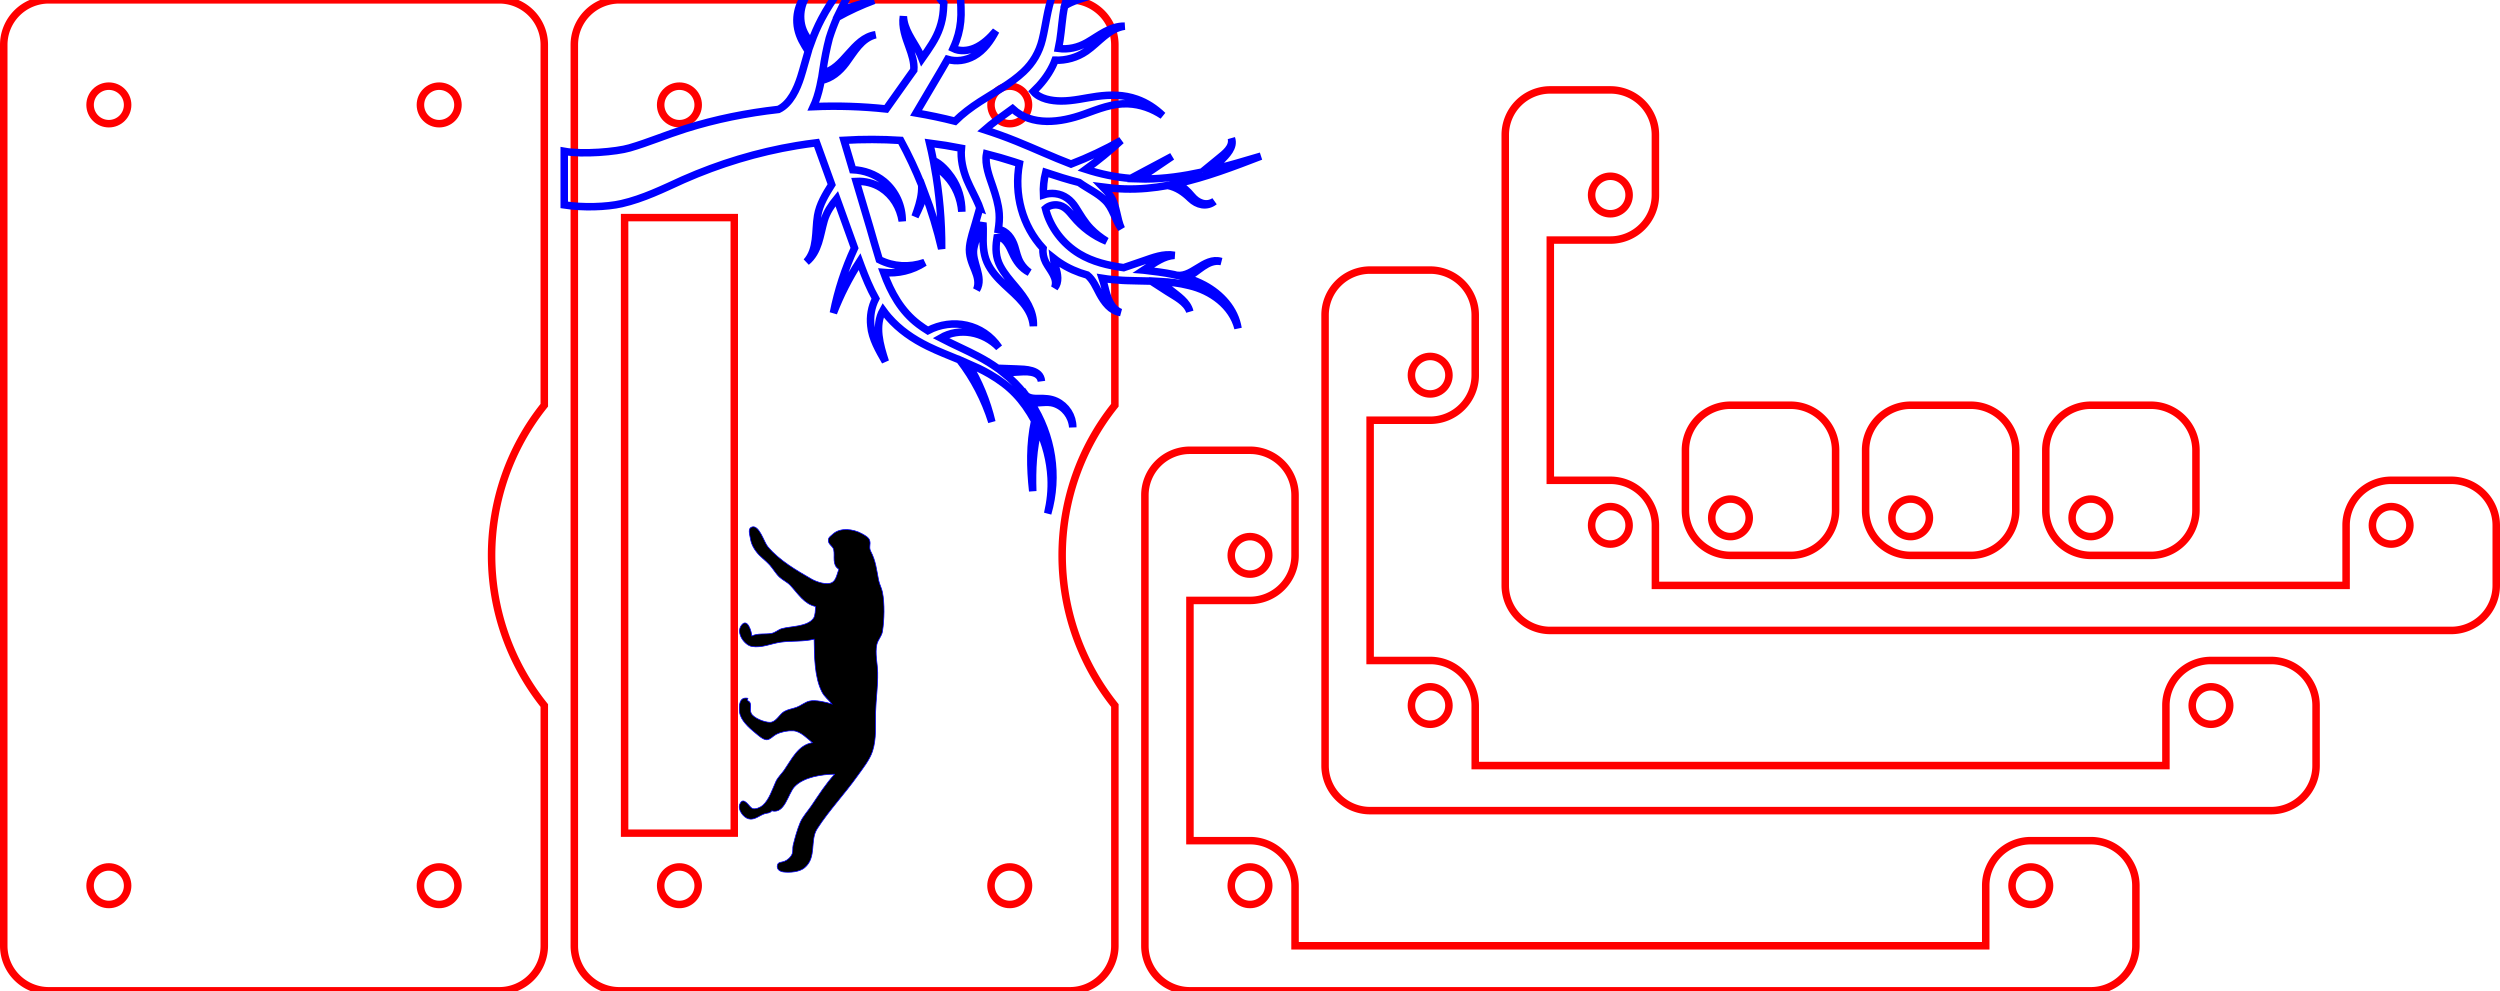 <?xml version="1.0" encoding="UTF-8" standalone="no"?>
<svg
   xmlns:dc="http://purl.org/dc/elements/1.1/"
   xmlns:cc="http://creativecommons.org/ns#"
   xmlns:rdf="http://www.w3.org/1999/02/22-rdf-syntax-ns#"
   xmlns:svg="http://www.w3.org/2000/svg"
   xmlns="http://www.w3.org/2000/svg"
   xmlns:sodipodi="http://sodipodi.sourceforge.net/DTD/sodipodi-0.dtd"
   xmlns:inkscape="http://www.inkscape.org/namespaces/inkscape"
   height="66mm"
   version="1.1"
   viewBox="0 0 166.5 66"
   width="166.5mm"
   id="svg78"
   sodipodi:docname="iot96_carbon-art.svg"
   inkscape:version="0.92.1 r">
  <sodipodi:namedview
     pagecolor="#ffffff"
     bordercolor="#666666"
     borderopacity="1"
     objecttolerance="10"
     gridtolerance="10"
     guidetolerance="10"
     inkscape:pageopacity="0"
     inkscape:pageshadow="2"
     inkscape:window-width="3200"
     inkscape:window-height="1671"
     id="namedview80"
     showgrid="false"
     inkscape:zoom="14.128936"
     inkscape:cx="185.70375"
     inkscape:cy="190.31635"
     inkscape:window-x="0"
     inkscape:window-y="55"
     inkscape:window-maximized="1"
     inkscape:current-layer="svg78"
     fit-margin-top="0"
     fit-margin-left="0"
     fit-margin-right="0"
     fit-margin-bottom="0" />
  <defs
     id="defs2" />
  <g
     id="g14"
     transform="rotate(-90,33.119,32.869)">
    <path
       style="fill:none;stroke:#ff0000;stroke-width:0.5"
       inkscape:connector-curvature="0"
       d="M 0,3 A 3,3 0 0 1 3,0 h 60 a 3,3 90 0 1 3,3 v 30 a 3,3 -180 0 1 -3,3 H 39 A 16,16 -90 0 0 19,36 H 3 A 3,3 -90 0 1 0,33 Z"
       id="path4" />
    <circle
       style="fill:none;stroke:#ff0000;stroke-width:0.5"
       cx="7"
       cy="7"
       r="1.25"
       id="circle6" />
    <circle
       style="fill:none;stroke:#ff0000;stroke-width:0.5"
       cx="7"
       cy="29"
       r="1.25"
       id="circle8" />
    <circle
       style="fill:none;stroke:#ff0000;stroke-width:0.5"
       cx="59"
       cy="7"
       r="1.25"
       id="circle10" />
    <circle
       style="fill:none;stroke:#ff0000;stroke-width:0.5"
       cx="59"
       cy="29"
       r="1.25"
       id="circle12" />
  </g>
  <path
     id="path16"
     d="m 41.25,65.988 a 3,3 0 0 1 -3,-3 l 0,-60 a 3,3 0 0 1 3,-3 h 30 a 3,3 0 0 1 3,3 v 24 a 16,16 0 0 0 0,20 v 16 a 3,3 0 0 1 -3,3 z"
     inkscape:connector-curvature="0"
     style="fill:none;stroke:#ff0000;stroke-width:0.5" />
  <circle
     id="circle18"
     r="1.25"
     cy="45.25"
     cx="-58.988"
     style="fill:none;stroke:#ff0000;stroke-width:0.5"
     transform="rotate(-90)" />
  <circle
     id="circle20"
     r="1.25"
     cy="67.25"
     cx="-58.988"
     style="fill:none;stroke:#ff0000;stroke-width:0.5"
     transform="rotate(-90)" />
  <circle
     id="circle22"
     r="1.25"
     cy="45.25"
     cx="-6.988"
     style="fill:none;stroke:#ff0000;stroke-width:0.5"
     transform="rotate(-90)" />
  <circle
     id="circle24"
     r="1.25"
     cy="67.25"
     cx="-6.988"
     style="fill:none;stroke:#ff0000;stroke-width:0.5"
     transform="rotate(-90)" />
  <rect
     id="rect26"
     y="41.599"
     x="-55.489"
     width="40.997"
     ry="0"
     rx="0"
     height="7.303"
     style="fill:none;stroke:#ff0000;stroke-width:0.497"
     transform="rotate(-90)" />
  <g
     transform="rotate(-180,71.125,32.994)"
     id="g38">
    <path
       style="fill:none;stroke:#ff0000;stroke-width:0.5"
       inkscape:connector-curvature="0"
       d="M 0,3 A 3,3 0 0 1 3,0 h 60 a 3,3 90 0 1 3,3 v 30 a 3,3 -180 0 1 -3,3 h -4 a 3,3 -90 0 1 -3,-3 v -4 a 3,3 0 0 1 3,-3 h 4 V 10 H 59 A 3,3 -90 0 1 56,7 V 3 H 10 V 7 A 3,3 -180 0 1 7,10 H 3 A 3,3 -90 0 1 0,7 Z"
       id="path30" />
    <circle
       style="fill:none;stroke:#ff0000;stroke-width:0.5"
       cx="7"
       cy="7"
       r="1.25"
       id="circle32" />
    <circle
       style="fill:none;stroke:#ff0000;stroke-width:0.5"
       cx="59"
       cy="7"
       r="1.25"
       id="circle34" />
    <circle
       style="fill:none;stroke:#ff0000;stroke-width:0.5"
       cx="59"
       cy="29"
       r="1.25"
       id="circle36" />
  </g>
  <g
     transform="rotate(-180,77.125,26.994)"
     id="g48">
    <path
       style="fill:none;stroke:#ff0000;stroke-width:0.5"
       inkscape:connector-curvature="0"
       d="M 0,3 A 3,3 0 0 1 3,0 h 60 a 3,3 90 0 1 3,3 v 30 a 3,3 -180 0 1 -3,3 h -4 a 3,3 -90 0 1 -3,-3 v -4 a 3,3 0 0 1 3,-3 h 4 V 10 H 59 A 3,3 -90 0 1 56,7 V 3 H 10 V 7 A 3,3 -180 0 1 7,10 H 3 A 3,3 -90 0 1 0,7 Z"
       id="path40" />
    <circle
       style="fill:none;stroke:#ff0000;stroke-width:0.5"
       cx="7"
       cy="7"
       r="1.25"
       id="circle42" />
    <circle
       style="fill:none;stroke:#ff0000;stroke-width:0.5"
       cx="59"
       cy="7"
       r="1.25"
       id="circle44" />
    <circle
       style="fill:none;stroke:#ff0000;stroke-width:0.5"
       cx="59"
       cy="29"
       r="1.25"
       id="circle46" />
  </g>
  <g
     transform="rotate(-180,83.125,20.994)"
     id="g58">
    <path
       style="fill:none;stroke:#ff0000;stroke-width:0.5"
       inkscape:connector-curvature="0"
       d="M 0,3 A 3,3 0 0 1 3,0 h 60 a 3,3 90 0 1 3,3 v 30 a 3,3 -180 0 1 -3,3 h -4 a 3,3 -90 0 1 -3,-3 v -4 a 3,3 0 0 1 3,-3 h 4 V 10 H 59 A 3,3 -90 0 1 56,7 V 3 H 10 V 7 A 3,3 -180 0 1 7,10 H 3 A 3,3 -90 0 1 0,7 Z"
       id="path50" />
    <circle
       style="fill:none;stroke:#ff0000;stroke-width:0.5"
       cx="7"
       cy="7"
       r="1.25"
       id="circle52" />
    <circle
       style="fill:none;stroke:#ff0000;stroke-width:0.5"
       cx="59"
       cy="7"
       r="1.25"
       id="circle54" />
    <circle
       style="fill:none;stroke:#ff0000;stroke-width:0.5"
       cx="59"
       cy="29"
       r="1.25"
       id="circle56" />
  </g>
  <g
     transform="rotate(-180,61.125,18.494)"
     id="g64">
    <path
       style="fill:none;stroke:#ff0000;stroke-width:0.5"
       inkscape:connector-curvature="0"
       d="M 3,10 A 3,3 -90 0 1 0,7 V 3 A 3,3 0 0 1 3,0 h 4 a 3,3 90 0 1 3,3 v 4 a 3,3 -180 0 1 -3,3 z"
       id="path60" />
    <circle
       style="fill:none;stroke:#ff0000;stroke-width:0.5"
       cx="7"
       cy="2.5"
       r="1.25"
       id="circle62" />
  </g>
  <g
     transform="rotate(-180,67.125,18.494)"
     id="g70">
    <path
       style="fill:none;stroke:#ff0000;stroke-width:0.5"
       inkscape:connector-curvature="0"
       d="M 3,10 A 3,3 -90 0 1 0,7 V 3 A 3,3 0 0 1 3,0 h 4 a 3,3 90 0 1 3,3 v 4 a 3,3 -180 0 1 -3,3 z"
       id="path66" />
    <circle
       style="fill:none;stroke:#ff0000;stroke-width:0.5"
       cx="7"
       cy="2.5"
       r="1.25"
       id="circle68" />
  </g>
  <g
     transform="rotate(-180,73.125,18.494)"
     id="g76">
    <path
       style="fill:none;stroke:#ff0000;stroke-width:0.5"
       inkscape:connector-curvature="0"
       d="M 3,10 A 3,3 -90 0 1 0,7 V 3 A 3,3 0 0 1 3,0 h 4 a 3,3 90 0 1 3,3 v 4 a 3,3 -180 0 1 -3,3 z"
       id="path72" />
    <circle
       style="fill:none;stroke:#ff0000;stroke-width:0.5"
       cx="7"
       cy="2.5"
       r="1.25"
       id="circle74" />
  </g>
  <path
     inkscape:connector-curvature="0"
     id="path39"
     style="fill:#000000;fill-opacity:1;stroke:#0000ff;stroke-width:0.048;stroke-opacity:1"
     d="m 55.593,51.559 c -0.845,0.016 -2.049,0.177 -2.674,0.832 -0.443,0.464 -0.644,1.844 -1.523,1.61 -0.114,0.168 -0.297,0.139 -0.478,0.197 -0.344,0.111 -0.661,0.434 -1.052,0.34 -0.351,-0.084 -0.751,-0.611 -0.598,-0.975 0.246,-0.586 0.627,0.179 0.827,0.275 0.2,0.096 0.556,-0.069 0.706,-0.202 0.421,-0.374 0.64,-1.073 0.865,-1.57 0.137,-0.303 0.379,-0.513 0.566,-0.782 0.492,-0.708 0.923,-1.672 1.877,-1.819 -0.341,-0.286 -0.805,-0.766 -1.269,-0.792 -0.388,-0.021 -0.808,0.064 -1.153,0.239 -0.194,0.099 -0.399,0.354 -0.621,0.358 -0.251,0.004 -0.591,-0.321 -0.78,-0.473 -0.398,-0.321 -0.967,-0.83 -1.029,-1.364 -0.052,-0.446 -0.022,-1.049 0.552,-0.927 l -0.045,0.146 c 0.406,0.147 0.11,0.558 0.27,0.863 0.169,0.321 0.899,0.597 1.25,0.591 0.408,-0.007 0.628,-0.544 0.953,-0.726 0.25,-0.14 0.548,-0.177 0.815,-0.275 0.294,-0.109 0.558,-0.342 0.86,-0.414 0.405,-0.097 1.103,0.077 1.498,0.194 -0.231,-0.288 -0.497,-0.463 -0.672,-0.807 -0.508,-0.996 -0.497,-2.418 -0.518,-3.51 -0.698,0.18 -1.497,0.101 -2.214,0.2 -0.632,0.088 -1.277,0.399 -1.923,0.289 -0.508,-0.086 -1.078,-0.899 -0.714,-1.4 0.407,-0.559 0.69,0.416 0.701,0.699 0.389,-0.196 0.878,-0.099 1.299,-0.17 0.264,-0.045 0.46,-0.256 0.717,-0.325 0.599,-0.162 1.672,-0.118 2.084,-0.673 0.144,-0.194 0.115,-0.56 0.154,-0.793 -0.774,-0.168 -1.18,-0.865 -1.688,-1.41 -0.204,-0.218 -0.486,-0.338 -0.707,-0.536 -0.263,-0.236 -0.435,-0.565 -0.671,-0.827 -0.274,-0.305 -0.625,-0.532 -0.878,-0.865 -0.31,-0.409 -0.372,-0.664 -0.456,-1.149 -0.033,-0.186 -0.072,-0.441 0.158,-0.512 0.483,-0.148 0.798,1.006 1.05,1.309 0.766,0.922 1.893,1.568 2.915,2.16 0.322,0.186 1.031,0.436 1.388,0.217 0.258,-0.158 0.329,-0.61 0.432,-0.875 -0.472,-0.286 -0.255,-0.86 -0.343,-1.293 -0.054,-0.267 -0.391,-0.35 -0.356,-0.668 0.02,-0.183 0.185,-0.264 0.307,-0.378 0.481,-0.448 1.358,-0.345 1.938,-0.019 0.178,0.1 0.439,0.235 0.506,0.442 0.083,0.254 -0.066,0.461 0.069,0.72 0.343,0.656 0.386,1.211 0.525,1.919 0.056,0.284 0.205,0.536 0.259,0.815 0.15,0.769 0.122,1.832 7.2e-4,2.604 -0.051,0.325 -0.307,0.559 -0.376,0.875 -0.131,0.597 0.047,1.277 0.058,1.879 0.017,0.904 -0.119,1.765 -0.141,2.655 -0.022,0.86 0.067,1.722 -0.2,2.559 -0.187,0.587 -0.655,1.161 -1.008,1.658 -0.851,1.199 -1.89,2.289 -2.683,3.522 -0.497,0.772 -0.012,1.906 -0.838,2.594 -0.344,0.287 -0.959,0.33 -1.391,0.284 -0.242,-0.026 -0.492,-0.178 -0.421,-0.46 0.055,-0.218 0.288,-0.181 0.456,-0.246 0.22,-0.085 0.442,-0.278 0.528,-0.501 0.07,-0.183 0.018,-0.39 0.065,-0.58 0.12,-0.48 0.274,-1.046 0.469,-1.504 0.172,-0.404 0.507,-0.76 0.753,-1.123 0.494,-0.729 0.947,-1.451 1.547,-2.102 z" />
  <path
     inkscape:connector-curvature="0"
     d="m 64.962,-8.513 c 0.07,0.432 -0.001,0.816 -0.107,1.234 -0.03,0.12 -0.06,0.251 -0.075,0.383 1.102,-1.849 2.645,-3.413 4.471,-4.569 -1.367,1.035 -2.528,2.315 -3.413,3.764 0.578,0.059 1.151,-0.112 1.704,-0.271 0.472,-0.136 0.943,-0.272 1.415,-0.408 -0.484,0.197 -0.967,0.394 -1.451,0.591 -0.598,0.244 -1.215,0.474 -1.869,0.429 -0.631,1.107 -1.103,2.305 -1.386,3.564 1.211,-0.842 2.225,-1.9 3.036,-3.155 -0.733,1.713 -1.828,3.176 -3.25,4.374 -0.06,0.475 -0.093,0.954 -0.098,1.434 -0.007,0.714 0.079,1.425 0.065,2.139 -0.011,0.591 -0.114,1.166 -0.315,1.721 -0.063,0.173 -0.133,0.342 -0.209,0.509 0.432,0.216 0.987,0.166 1.425,-0.021 0.568,-0.242 1.023,-0.682 1.418,-1.145 -0.345,0.657 -0.796,1.304 -1.458,1.673 -0.544,0.303 -1.177,0.39 -1.756,0.221 -0.128,0.23 -0.262,0.458 -0.395,0.684 -0.373,0.631 -0.746,1.263 -1.118,1.894 -0.195,0.331 -0.391,0.662 -0.586,0.993 0.872,0.148 1.739,0.33 2.595,0.548 0.5,-0.493 1.062,-0.915 1.66,-1.302 0.982,-0.635 2.04,-1.182 2.899,-1.988 0.632,-0.593 1.048,-1.309 1.253,-2.147 0.242,-0.993 0.331,-2.013 0.688,-2.976 0.409,-1.102 1.067,-2.084 1.88,-2.919 -0.105,-0.639 0.412,-1.34 0.691,-1.864 0.28,-0.527 0.561,-1.054 0.841,-1.58 -0.29,0.695 -0.58,1.39 -0.869,2.085 -0.128,0.309 -0.344,0.693 -0.35,1.052 0.356,-0.334 0.737,-0.643 1.137,-0.923 0.64,-0.449 1.323,-0.813 2.034,-1.108 0.097,-0.751 0.618,-1.335 1.095,-1.906 0.458,-0.548 0.916,-1.097 1.374,-1.645 -0.374,0.532 -0.748,1.065 -1.123,1.597 -0.375,0.533 -0.89,1.134 -0.981,1.809 1.628,-0.616 3.389,-0.892 5.122,-1.002 -2.342,0.323 -4.783,1.016 -6.719,2.379 0.978,0.778 2.526,0.044 3.652,0.213 -1.283,-0.075 -2.793,0.865 -3.949,0.004 -0.929,0.708 -1.728,1.583 -2.323,2.662 -0.274,0.496 -0.484,1.016 -0.632,1.557 1.114,-0.477 2.594,-0.4 3.291,-1.512 -0.651,1.229 -2.333,1.146 -3.372,1.839 -0.046,0.204 -0.083,0.41 -0.111,0.619 -0.099,0.739 -0.144,1.488 -0.301,2.21 0.649,0.089 1.303,-0.055 1.902,-0.396 0.79,-0.451 1.544,-1.104 2.506,-1.088 -1.06,0.152 -1.715,1.089 -2.544,1.663 -0.623,0.431 -1.353,0.629 -2.09,0.606 -0.049,0.131 -0.104,0.261 -0.167,0.389 -0.316,0.648 -0.764,1.202 -1.276,1.696 0.424,0.501 1.227,0.627 1.843,0.63 0.803,0.004 1.596,-0.2 2.387,-0.309 0.898,-0.124 1.793,-0.118 2.656,0.187 0.656,0.232 1.23,0.609 1.727,1.092 -0.695,-0.463 -1.48,-0.75 -2.32,-0.784 -1.027,-0.041 -1.977,0.356 -2.925,0.695 -1.557,0.558 -3.466,0.824 -4.758,-0.365 -0.089,0.065 -0.178,0.13 -0.267,0.194 -0.54,0.389 -1.087,0.773 -1.584,1.209 0.713,0.23 1.418,0.485 2.111,0.765 1.218,0.491 2.41,1.049 3.637,1.517 1.151,-0.441 2.263,-0.966 3.337,-1.574 -0.745,0.69 -1.529,1.331 -2.35,1.925 0.977,0.315 1.972,0.526 2.99,0.606 0.916,-0.488 1.833,-0.977 2.749,-1.465 -0.736,0.498 -1.472,0.997 -2.208,1.495 0.145,0.005 0.29,0.007 0.436,0.006 1.276,-0.007 2.535,-0.191 3.778,-0.462 0.003,-6.58e-4 0.006,-0.002 0.011,-0.002 -1.42e-4,5.8e-5 -2.57e-4,2.14e-4 -5.26e-4,2.14e-4 0,0 0.024,-0.005 5.26e-4,-2.14e-4 0.024,-0.011 0.038,-0.039 0.038,-0.039 0.349,-0.286 0.698,-0.571 1.047,-0.857 0.401,-0.328 0.987,-0.748 0.854,-1.348 0.211,0.6 -0.342,1.114 -0.712,1.501 -0.189,0.197 -0.377,0.394 -0.566,0.591 1.092,-0.265 2.173,-0.587 3.244,-0.905 -0.006,0.002 -0.011,0.004 -0.017,0.006 -1.812,0.698 -3.652,1.404 -5.554,1.819 0.366,0.203 0.681,0.481 0.955,0.816 0.382,0.467 0.958,0.727 1.517,0.37 -0.514,0.409 -1.157,0.239 -1.594,-0.185 -0.44,-0.427 -0.905,-0.754 -1.516,-0.874 -0.462,0.084 -0.928,0.149 -1.398,0.19 -0.977,0.087 -1.947,0.056 -2.909,-0.076 0.191,0.193 0.371,0.397 0.518,0.628 0.412,0.648 0.389,1.455 0.707,2.142 C 74.249,14.647 74.123,13.829 73.574,13.324 73.079,12.843 72.426,12.558 71.868,12.153 71.116,11.964 70.377,11.73 69.642,11.485 c -0.123,0.491 -0.172,0.987 -0.147,1.488 0.249,-0.081 0.512,-0.109 0.784,-0.078 0.603,0.069 1.053,0.428 1.368,0.929 0.307,0.488 0.579,0.97 0.983,1.389 0.318,0.331 0.68,0.612 1.07,0.852 -0.872,-0.356 -1.622,-0.915 -2.222,-1.641 -0.29,-0.351 -0.584,-0.731 -1.071,-0.776 -0.28,-0.026 -0.569,0.057 -0.78,0.241 0.308,1.252 1.16,2.356 2.26,3.018 0.895,0.539 1.917,0.772 2.948,0.92 0.424,-0.145 0.849,-0.29 1.273,-0.436 0.673,-0.23 1.39,-0.527 2.114,-0.385 -0.711,0.041 -1.305,0.489 -1.879,0.866 -0.059,0.039 -0.119,0.078 -0.178,0.117 0.003,3.16e-4 0.006,6.59e-4 0.009,9.92e-4 0.669,0.077 1.351,0.159 2.018,0.299 1.132,0.372 1.979,-1.233 3.145,-0.871 -0.923,-0.181 -1.543,0.71 -2.321,1.082 0.408,0.125 0.804,0.282 1.183,0.485 1.115,0.598 2.05,1.604 2.254,2.884 -0.388,-1.51 -1.799,-2.52 -3.266,-2.855 -0.632,-0.162 -1.278,-0.233 -1.927,-0.268 0.23,0.186 0.46,0.372 0.691,0.558 0.483,0.39 1.137,0.799 1.289,1.444 -0.225,-0.641 -0.958,-0.984 -1.489,-1.328 -0.36,-0.233 -0.719,-0.465 -1.079,-0.698 -0.523,-0.015 -1.047,-0.018 -1.568,-0.037 l -0.11,-0.004 c -0.076,-0.003 -0.152,-0.006 -0.228,-0.01 -0.454,-0.024 -0.908,-0.066 -1.355,-0.137 0.068,0.2 0.123,0.406 0.174,0.611 0.159,0.644 0.37,1.394 1.049,1.667 -0.673,-0.097 -1.099,-0.694 -1.4,-1.249 -0.226,-0.416 -0.437,-0.937 -0.821,-1.245 -0.651,-0.183 -1.276,-0.451 -1.854,-0.84 -0.141,-0.095 -0.276,-0.195 -0.407,-0.299 0.024,0.214 0.097,0.421 0.158,0.626 0.131,0.437 0.243,0.982 -0.075,1.369 0.265,-0.628 -0.321,-1.189 -0.586,-1.702 -0.148,-0.286 -0.219,-0.618 -0.18,-0.929 -1.385,-1.499 -1.949,-3.599 -1.58,-5.649 -0.129,-0.043 -0.259,-0.085 -0.389,-0.127 -0.594,-0.191 -1.195,-0.363 -1.799,-0.517 -0.136,0.707 0.211,1.566 0.418,2.182 0.195,0.579 0.379,1.167 0.425,1.779 0.027,0.361 -0.006,0.716 -0.056,1.07 0.56,0.073 0.926,0.611 1.089,1.13 0.117,0.373 0.187,0.76 0.391,1.099 0.151,0.251 0.353,0.466 0.59,0.637 -0.555,-0.283 -0.889,-0.756 -1.138,-1.313 -0.166,-0.372 -0.487,-1.111 -1.015,-1.017 -0.006,0.038 -0.012,0.075 -0.017,0.113 -0.094,0.627 -0.076,1.208 0.224,1.78 0.268,0.512 0.654,0.95 1.024,1.39 0.631,0.752 1.235,1.594 1.187,2.619 -0.109,-1.215 -1.089,-1.979 -1.919,-2.756 -0.465,-0.435 -0.913,-0.916 -1.171,-1.506 -0.263,-0.6 -0.271,-1.245 -0.254,-1.889 0.007,-0.252 0.003,-0.494 -0.016,-0.73 -0.019,0.048 -0.038,0.096 -0.057,0.144 -0.199,0.503 -0.451,1.014 -0.552,1.549 -0.174,0.917 0.699,1.913 0.181,2.777 0.198,-0.421 0.064,-0.898 -0.103,-1.305 -0.217,-0.527 -0.423,-1.01 -0.356,-1.593 0.062,-0.535 0.25,-1.058 0.397,-1.574 0.093,-0.327 0.186,-0.654 0.279,-0.981 0.003,0.001 0.007,0.002 0.01,0.003 -0.028,-0.08 -0.058,-0.159 -0.092,-0.24 -0.234,-0.552 -0.533,-1.074 -0.767,-1.627 -0.28,-0.682 -0.44,-1.409 -0.375,-2.118 -0.702,-0.138 -1.409,-0.252 -2.119,-0.342 0.092,0.386 0.176,0.773 0.252,1.16 0.491,0.2 0.94,0.733 1.192,1.093 0.48,0.683 0.705,1.484 0.704,2.313 -0.073,-0.888 -0.407,-1.724 -1.027,-2.375 -0.21,-0.22 -0.491,-0.491 -0.795,-0.641 0.33,1.809 0.491,3.64 0.479,5.494 -0.299,-1.293 -0.681,-2.554 -1.149,-3.782 -0.004,0.019 -0.007,0.039 -0.011,0.058 -0.12,0.557 -0.363,1.068 -0.613,1.577 0.189,-0.523 0.372,-1.048 0.429,-1.605 0.016,-0.164 0.021,-0.326 0.016,-0.488 -0.408,-1.018 -0.875,-2.013 -1.403,-2.985 -1.257,-0.08 -2.519,-0.083 -3.776,-0.008 0.194,0.653 0.388,1.306 0.582,1.96 0.756,0.035 1.488,0.293 2.093,0.785 0.783,0.662 1.213,1.624 1.208,2.644 -0.142,-0.905 -0.625,-1.722 -1.406,-2.22 -0.501,-0.319 -1.084,-0.458 -1.663,-0.429 0.303,1.018 0.605,2.036 0.908,3.054 0.209,0.705 0.404,1.437 0.63,2.159 0.937,0.479 2.001,0.531 3.017,0.188 -0.835,0.54 -1.78,0.756 -2.729,0.665 0.49,1.335 1.162,2.574 2.333,3.456 0.198,0.149 0.402,0.287 0.611,0.418 1.635,-0.863 3.675,-0.463 4.736,1.123 -1.023,-1.062 -2.633,-1.359 -3.88,-0.636 0.836,0.436 1.711,0.807 2.54,1.248 0.436,0.232 0.854,0.487 1.248,0.769 0.422,0.016 0.844,0.032 1.266,0.047 0.569,0.021 1.596,0.024 1.657,0.81 -0.136,-0.747 -1.108,-0.64 -1.654,-0.604 -0.286,0.019 -0.573,0.038 -0.859,0.057 0.52,0.415 0.993,0.885 1.409,1.419 0.001,-0.001 0.003,-0.002 0.004,-0.003 0.202,0.285 0.615,0.293 0.929,0.288 0.399,-0.006 0.778,0.007 1.148,0.177 0.676,0.312 1.116,0.996 1.11,1.741 -0.056,-0.734 -0.547,-1.378 -1.253,-1.601 -0.465,-0.148 -1.037,0.018 -1.533,-0.035 1.418,2.173 1.845,4.884 1.116,7.38 0.181,-0.785 0.268,-1.575 0.226,-2.381 -0.06,-1.143 -0.352,-2.275 -0.845,-3.31 -0.358,1.382 -0.423,2.767 -0.377,4.2 -0.176,-1.572 -0.201,-3.128 0.128,-4.684 -0.789,-1.428 -1.618,-2.31 -3.01,-3.116 -0.466,-0.27 -0.951,-0.498 -1.443,-0.711 0.735,1.209 1.271,2.511 1.602,3.902 -0.476,-1.506 -1.193,-2.886 -2.15,-4.132 -0.706,-0.291 -1.419,-0.568 -2.105,-0.903 -0.997,-0.488 -1.9,-1.106 -2.629,-1.946 -0.128,-0.148 -0.249,-0.302 -0.363,-0.46 -0.578,1.022 -0.205,2.325 0.153,3.422 -0.414,-0.727 -0.896,-1.532 -0.967,-2.385 -0.068,-0.633 0.038,-1.255 0.324,-1.81 -0.385,-0.687 -0.686,-1.427 -0.96,-2.155 -0.039,-0.103 -0.077,-0.206 -0.115,-0.309 -0.695,1.076 -1.275,2.216 -1.742,3.42 0.298,-1.502 0.769,-2.943 1.408,-4.325 -0.362,-0.994 -0.715,-1.993 -1.075,-2.988 -0.037,-0.101 -0.073,-0.202 -0.11,-0.303 -0.358,0.439 -0.674,0.902 -0.837,1.464 -0.278,0.962 -0.351,2.071 -1.181,2.751 0.761,-0.832 0.571,-2.05 0.743,-3.077 0.128,-0.764 0.534,-1.42 0.939,-2.068 -0.336,-0.93 -0.672,-1.859 -1.008,-2.789 -0.439,0.053 -0.876,0.116 -1.312,0.188 -2.621,0.435 -5.145,1.203 -7.575,2.275 -1.331,0.606 -2.662,1.262 -4.096,1.59 -1.019,0.233 -2.589,0.276 -3.821,0.086 v -3.57 c 1.219,0.223 3.479,0.032 4.351,-0.226 1.256,-0.366 2.465,-0.882 3.713,-1.276 2.021,-0.639 4.105,-1.053 6.209,-1.289 0.789,-0.378 1.227,-1.372 1.477,-2.152 0.183,-0.57 0.324,-1.153 0.5,-1.725 -0.071,-0.125 -0.15,-0.245 -0.222,-0.362 -0.294,-0.476 -0.498,-0.974 -0.528,-1.538 -0.054,-0.985 0.424,-1.935 1.242,-2.484 -0.767,0.629 -1.152,1.637 -0.942,2.615 0.103,0.481 0.353,0.853 0.63,1.233 0.198,-0.552 0.431,-1.091 0.704,-1.611 0.344,-0.654 0.738,-1.268 1.18,-1.841 0.215,-1.109 0.641,-2.14 1.279,-3.075 -0.429,0.806 -0.715,1.659 -0.852,2.551 1.05,-1.225 2.324,-2.243 3.764,-3.038 -0.048,0.034 -0.096,0.069 -0.143,0.103 -1.743,1.253 -3.08,2.877 -3.991,4.766 0.736,-0.285 1.489,-0.519 2.259,-0.703 -0.849,0.315 -1.668,0.693 -2.458,1.134 -0.196,0.445 -0.369,0.904 -0.518,1.375 -0.185,0.702 -0.317,1.403 -0.425,2.12 -0.01,0.068 -0.021,0.135 -0.031,0.202 1.425,-0.235 2.02,-2.329 3.539,-2.544 -0.959,0.24 -1.426,1.147 -1.973,1.882 -0.429,0.576 -0.979,1.029 -1.652,1.164 -0.094,0.496 -0.215,0.986 -0.398,1.46 -0.037,0.096 -0.078,0.191 -0.121,0.284 1.614,-0.071 3.238,-0.018 4.85,0.154 0.514,-0.725 1.028,-1.449 1.543,-2.174 0.098,-0.138 0.196,-0.275 0.295,-0.412 0.05,-0.509 -0.144,-1.069 -0.306,-1.52 -0.237,-0.66 -0.501,-1.35 -0.388,-2.064 0.043,0.885 0.617,1.583 1.019,2.333 0.085,0.158 0.16,0.321 0.224,0.488 0.23,-0.325 0.455,-0.653 0.665,-0.99 0.435,-0.695 0.696,-1.405 0.754,-2.226 0.011,-0.161 0.02,-0.322 0.028,-0.484 -0.702,-0.71 -0.872,-1.72 -1.057,-2.686 -0.172,-0.902 -0.345,-1.805 -0.517,-2.707 0.284,0.773 0.569,1.547 0.853,2.32 0.211,0.573 0.404,1.308 0.779,1.862 0.028,-0.429 0.07,-0.858 0.152,-1.284 0.201,-1.045 0.499,-2.047 0.916,-3.027 0.15,-0.353 0.316,-0.697 0.496,-1.033 -0.174,-0.676 0.354,-1.369 0.316,-2.059 -0.036,-0.697 -0.327,-1.592 0.277,-2.139 -0.529,0.558 -0.21,1.384 -0.105,2.037 z"
     id="path5226"
     style="fill:none;stroke:#0000ff;stroke-width:0.5;stroke-opacity:1;stroke-miterlimit:4;stroke-dasharray:none" />
</svg>
